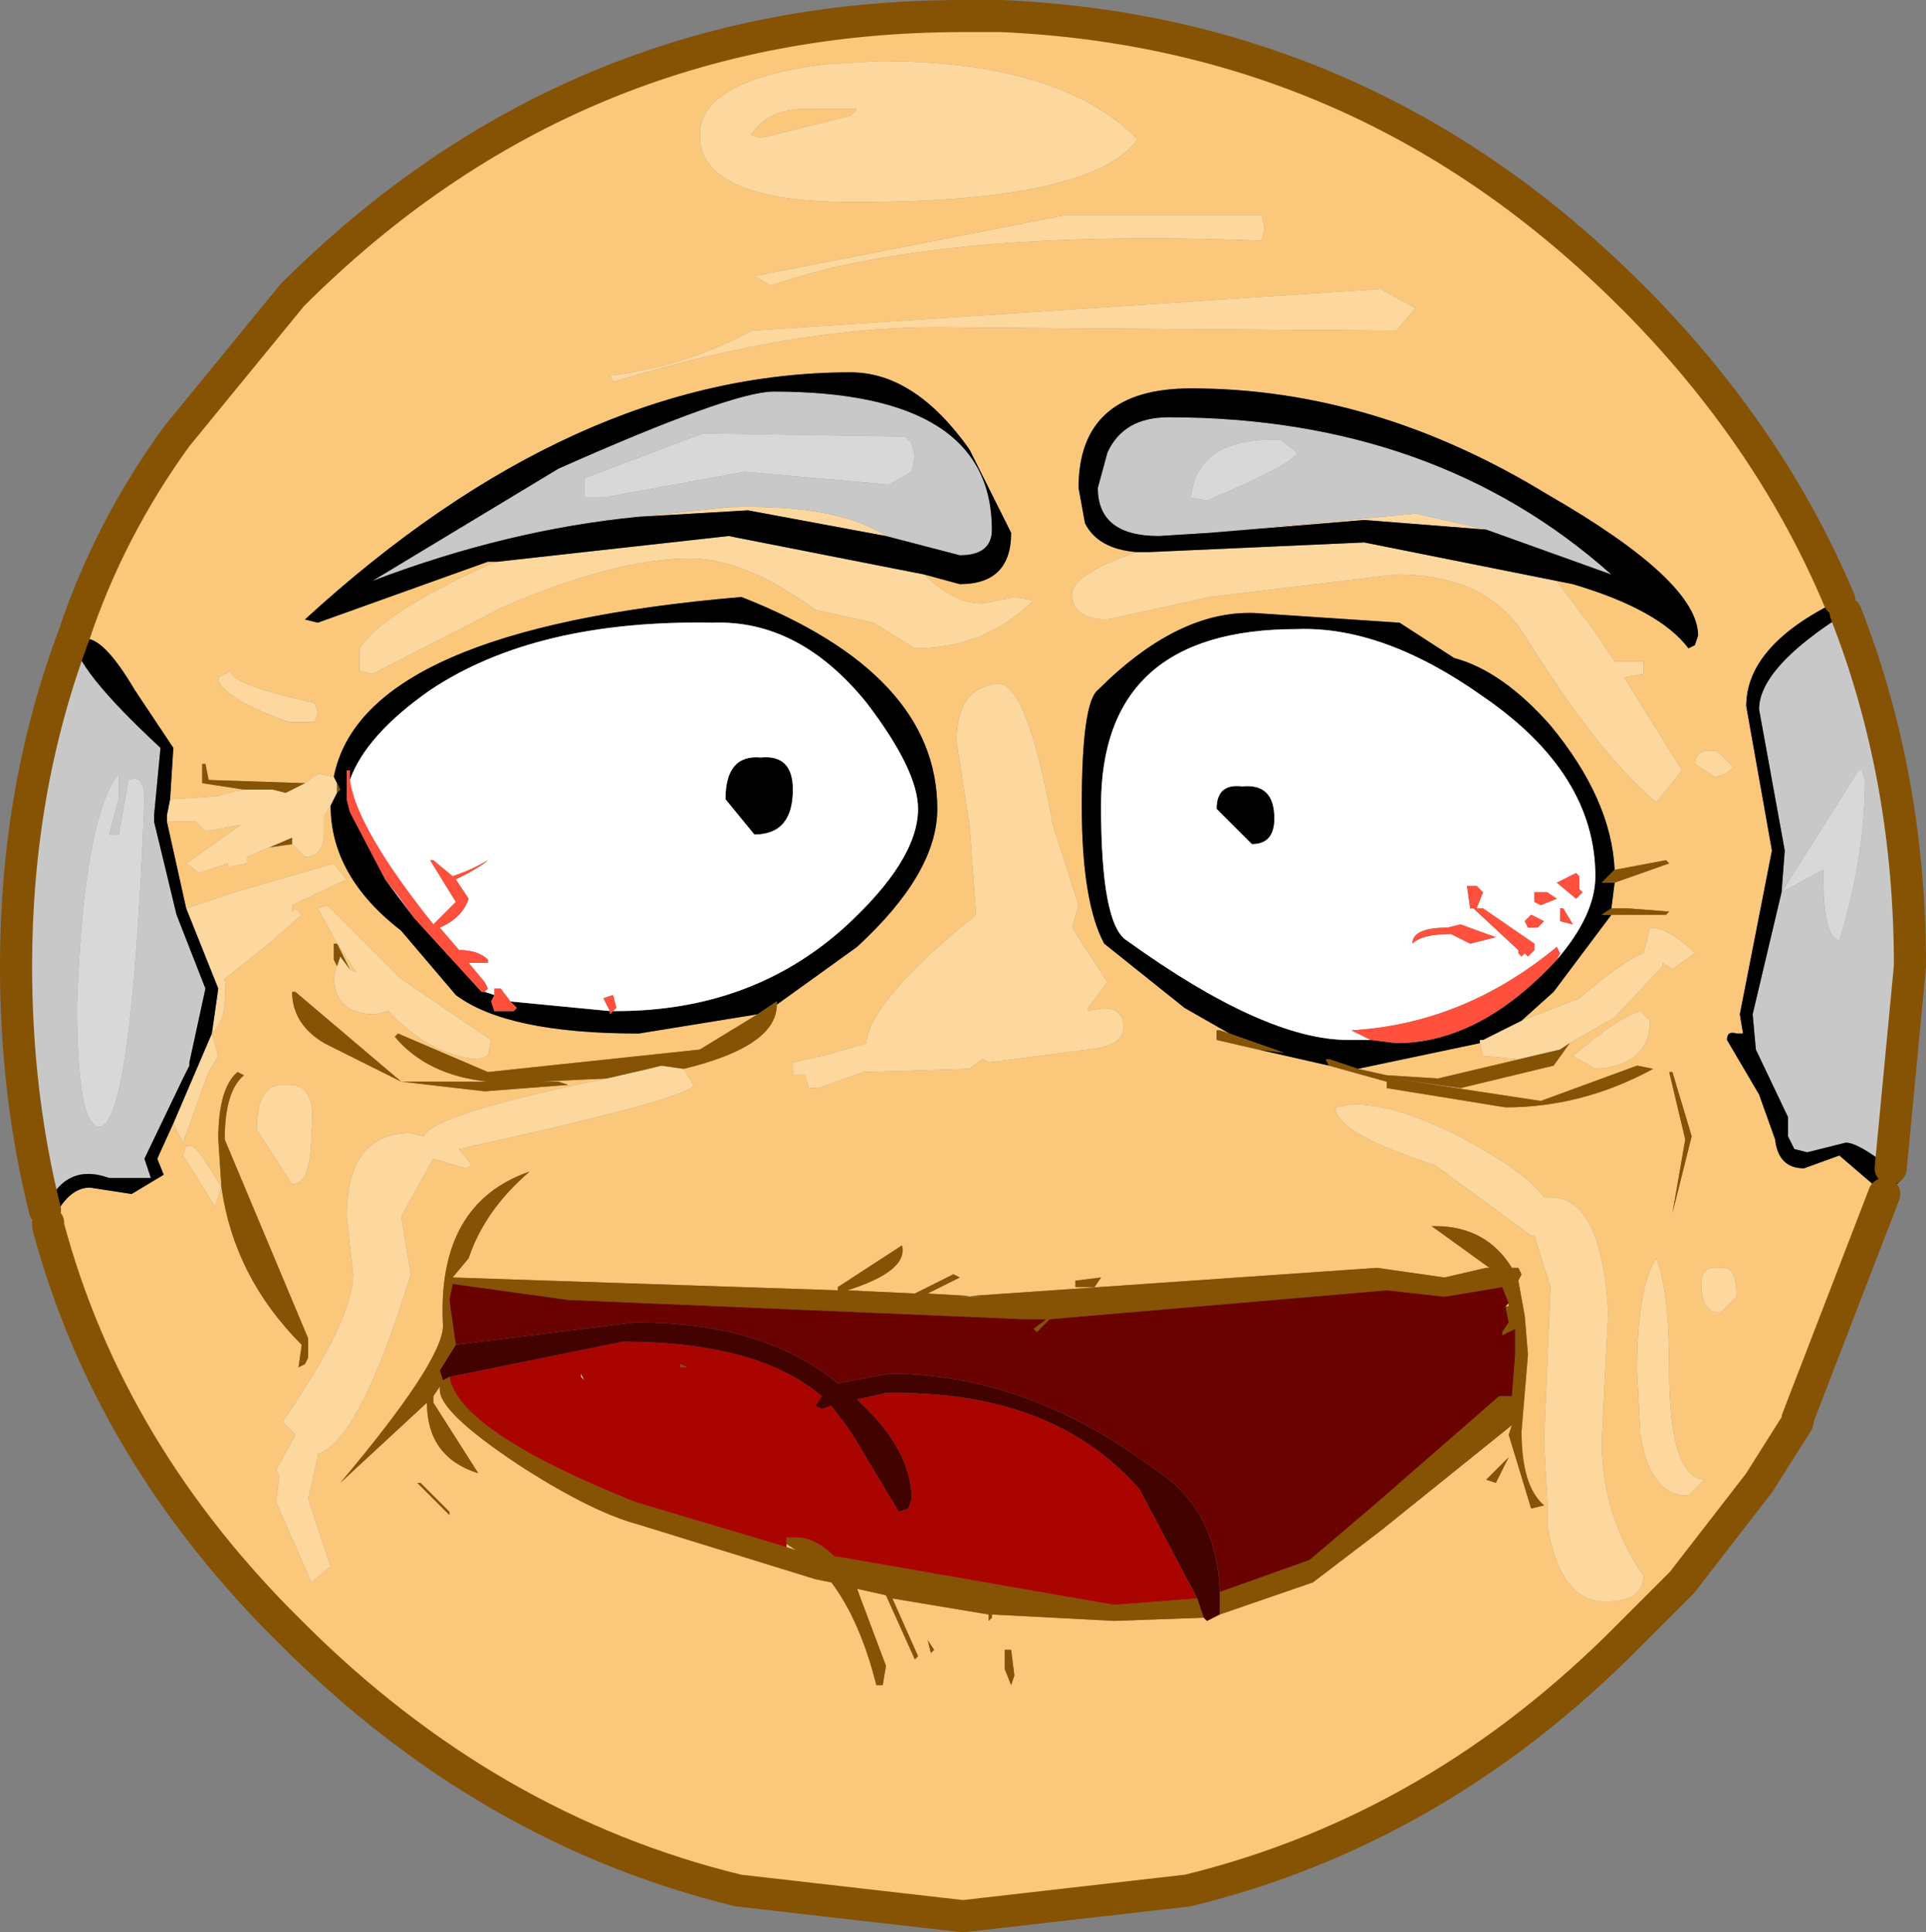 <?xml version="1.0" encoding="UTF-8" standalone="no"?>
<svg xmlns:xlink="http://www.w3.org/1999/xlink" height="30.1px" width="30.0px" xmlns="http://www.w3.org/2000/svg">
  <rect width="100%" height="100%" fill="#808080" stroke="none"/>
  <g transform="matrix(1.0, 0.0, 0.0, 1.0, 15.25, 14.35)">
    <path d="M2.45 -12.15 L2.45 -12.2 Q1.25 -13.4 -1.55 -13.4 L-2.4 -13.35 Q-4.35 -13.1 -4.35 -12.25 -4.35 -11.2 -1.95 -11.2 1.7 -11.2 2.45 -12.15 M4.4 -10.6 L4.45 -10.8 4.4 -11.0 1.35 -11.0 -3.5 -10.05 -3.25 -9.9 Q-0.65 -10.8 4.4 -10.6 M6.8 -9.55 L6.25 -9.85 -3.55 -9.2 Q-4.55 -8.65 -5.75 -8.5 L-5.7 -8.4 Q-2.75 -9.3 -0.4 -9.25 L6.5 -9.2 6.8 -9.55 M9.0 -5.3 L9.25 -5.25 Q10.6 -4.85 11.05 -4.25 L11.15 -4.3 11.2 -4.45 Q11.2 -5.3 8.85 -6.65 6.15 -8.3 3.3 -8.3 1.55 -8.3 1.55 -6.75 L1.65 -6.2 Q1.85 -5.8 2.45 -5.75 1.45 -5.4 1.45 -5.1 1.45 -4.7 2.0 -4.7 L3.6 -5.05 6.5 -5.4 Q7.9 -5.4 8.5 -4.45 9.65 -2.6 10.55 -1.85 L10.95 -2.35 10.05 -3.8 10.35 -3.85 10.35 -4.05 9.9 -4.05 9.6 -4.5 9.0 -5.3 M-7.5 -5.6 L-7.65 -5.55 Q-9.3 -4.8 -9.65 -4.25 L-9.65 -3.9 -9.45 -3.85 -7.4 -4.9 Q-5.65 -5.65 -4.5 -5.65 -3.65 -5.65 -2.55 -4.85 L-1.65 -4.65 -1.0 -4.25 Q0.1 -4.25 0.85 -5.0 L0.55 -5.05 0.05 -4.95 Q-0.4 -4.95 -0.85 -5.4 L-0.3 -5.25 Q0.5 -5.25 0.5 -6.05 L-0.15 -7.35 Q-1.0 -8.55 -2.0 -8.55 -6.3 -8.55 -10.5 -4.7 L-10.3 -4.65 -7.65 -5.6 -7.5 -5.6 M1.55 -0.25 L1.15 -1.5 Q0.75 -3.7 0.3 -3.7 -0.35 -3.65 -0.35 -2.8 L-0.15 -1.5 -0.05 -0.15 -0.05 -0.1 Q-1.65 1.2 -1.75 1.85 L-1.75 1.9 -2.45 2.1 -2.9 2.2 -2.9 2.4 -2.7 2.4 -2.7 2.45 -2.65 2.6 -2.5 2.6 -1.8 2.35 -0.15 2.3 0.05 2.15 0.15 2.2 1.7 2.0 Q2.25 1.95 2.25 1.65 2.25 1.25 1.7 1.4 L1.7 1.35 2.0 0.95 1.45 0.1 1.55 -0.25 M9.9 -0.8 Q9.85 -1.9 8.9 -3.05 8.15 -3.9 7.4 -4.1 L6.55 -4.65 4.3 -4.8 Q3.1 -4.85 1.85 -3.6 1.6 -3.4 1.6 -1.8 1.6 -0.3 1.95 0.35 L3.2 1.35 3.9 1.75 3.75 1.7 3.7 1.7 3.7 1.85 4.35 2.0 5.45 2.25 6.35 2.5 6.35 2.6 8.2 2.9 Q9.4 2.9 10.5 2.3 L10.25 2.25 8.75 2.8 6.45 2.45 7.5 2.6 8.95 2.25 9.2 1.9 9.9 1.5 10.65 0.7 10.65 0.65 10.8 0.75 11.15 0.5 Q10.75 0.1 10.45 0.1 L10.35 0.5 Q10.05 0.6 9.35 1.2 L8.45 1.55 8.95 1.1 9.85 -0.1 10.7 -0.1 10.75 -0.15 10.1 -0.2 9.85 -0.2 9.9 -0.6 10.75 -0.9 10.7 -0.95 9.9 -0.8 M-14.1 -4.45 Q-13.55 -6.1 -12.5 -7.55 L-10.7 -9.75 Q-6.35 -14.1 -0.25 -14.1 L0.35 -14.1 Q6.05 -13.85 10.15 -9.75 L10.3 -9.6 Q12.35 -7.5 13.4 -5.0 11.95 -4.3 11.95 -3.35 L12.35 -1.1 11.85 1.45 11.9 1.75 11.8 1.75 Q11.65 1.7 11.65 1.85 L12.15 2.7 12.4 3.4 Q12.45 3.85 12.85 3.85 L13.4 3.65 14.1 4.25 12.75 7.75 12.75 7.8 12.15 8.75 10.95 10.3 10.8 10.45 10.25 11.0 10.15 11.1 Q7.15 14.15 3.25 15.1 L-0.25 15.5 -3.75 15.1 Q-7.65 14.15 -10.7 11.1 -13.55 8.3 -14.5 4.75 L-14.5 4.7 -14.45 4.7 Q-14.2 4.15 -13.85 4.15 L-13.2 4.25 -12.7 3.95 -12.8 3.7 -12.55 3.15 -12.4 3.45 -12.0 2.35 -11.85 2.1 -11.95 1.75 Q-11.7 1.55 -11.75 0.9 L-11.0 0.3 -10.55 -0.1 -10.65 -0.2 -10.7 -0.15 -10.7 -0.25 -9.85 -0.65 -10.05 -0.9 -11.6 -0.45 -12.35 -0.2 -12.65 -1.55 -12.2 -1.55 -12.05 -1.4 -11.5 -1.5 -12.35 -0.9 -12.15 -0.75 -11.7 -0.9 -11.7 -0.85 -11.65 -0.85 -11.4 -0.9 -11.4 -1.0 -11.05 -1.15 -10.7 -1.2 -10.5 -1.0 Q-10.2 -1.0 -10.2 -1.4 L-10.2 -1.65 -10.1 -1.8 Q-10.1 -0.7 -9.0 0.15 L-8.15 1.15 Q-7.35 1.75 -5.3 1.75 L-3.45 1.45 -4.35 2.0 -7.65 2.35 -9.05 1.75 -9.1 1.8 Q-8.6 2.4 -7.65 2.5 L-9.0 2.5 -10.65 1.1 -10.7 1.1 Q-10.7 1.6 -10.2 1.9 L-9.0 2.5 -7.7 2.65 -6.4 2.55 -6.55 2.5 -6.85 2.5 -5.8 2.45 Q-8.5 3.0 -8.65 3.35 L-8.85 3.3 Q-9.85 3.3 -9.85 4.6 L-9.75 5.5 Q-9.75 6.2 -10.85 7.8 L-10.65 8.0 -10.95 8.55 -10.9 8.65 -10.95 9.05 -10.4 10.3 -10.1 10.05 -10.45 9.0 -10.3 8.35 -10.3 8.3 Q-9.65 8.1 -8.85 5.5 L-9.0 4.6 -8.5 3.7 -8.0 3.85 -7.9 3.8 -8.1 3.55 Q-4.45 2.75 -4.45 2.55 L-4.6 2.3 Q-3.15 1.95 -3.15 1.3 L-1.9 0.4 Q-0.65 -0.75 -0.65 -1.75 -0.65 -3.85 -3.7 -5.05 -9.6 -4.55 -10.05 -2.25 L-10.3 -2.3 -10.5 -2.15 -12.0 -2.2 -12.05 -2.45 -12.1 -2.45 -12.1 -2.15 -11.45 -2.05 -11.7 -2.0 -11.85 -1.95 -12.6 -1.9 -12.55 -2.7 -13.15 -3.6 Q-13.65 -4.45 -13.95 -4.4 L-14.1 -4.4 -14.1 -4.45 M11.5 -2.65 Q11.15 -2.7 11.15 -2.45 L11.45 -2.25 Q11.6 -2.25 11.75 -2.4 L11.5 -2.65 M-11.85 -3.8 Q-11.85 -3.5 -10.75 -3.1 L-10.35 -3.1 -10.3 -3.25 -10.35 -3.4 Q-11.7 -3.7 -11.65 -3.9 L-11.85 -3.8 M-2.55 -12.65 L-1.9 -12.65 -2.0 -12.55 -3.4 -12.2 -3.55 -12.25 Q-3.25 -12.7 -2.55 -12.65 M-10.0 0.7 L-10.05 0.85 Q-10.05 1.45 -9.4 1.45 L-9.2 1.4 Q-8.55 2.1 -7.8 2.15 L-7.65 2.1 -7.6 1.85 -9.0 0.9 -10.15 -0.25 -10.3 -0.2 -10.0 0.35 -10.05 0.35 -10.05 0.6 -10.0 0.7 M-10.0 0.35 L-9.7 0.8 -9.8 0.75 -10.0 0.35 M3.75 10.8 L5.2 10.3 6.25 9.5 8.3 7.85 8.25 8.0 8.6 9.15 8.8 9.1 Q8.45 8.8 8.45 7.95 L8.55 6.75 8.5 6.15 8.4 5.6 8.45 5.5 8.4 5.4 8.3 5.4 Q7.9 4.75 7.1 4.75 L7.05 4.75 7.95 5.4 7.9 5.4 7.25 5.55 6.2 5.4 -0.3 5.85 0.05 5.85 -0.8 5.8 -0.3 5.55 -0.4 5.5 -1.0 5.8 -2.05 5.75 Q-1.1 5.45 -1.2 5.05 L-2.2 5.7 -2.2 5.75 -8.2 5.55 -7.95 5.25 Q-7.7 4.5 -7.0 3.9 -8.45 4.4 -8.35 6.3 -8.35 6.85 -9.95 8.75 L-8.6 7.5 Q-8.6 8.35 -7.8 8.6 L-8.5 7.5 -8.5 7.4 -8.4 7.25 -8.4 7.3 Q-8.4 7.65 -7.2 8.45 -6.05 9.2 -5.3 9.4 L-2.55 10.25 -2.3 10.3 Q-1.85 10.9 -1.6 11.9 L-1.5 11.9 -1.45 11.6 -1.9 10.4 -1.45 10.5 -1.0 11.5 -0.95 11.45 -1.35 10.55 0.15 10.8 0.15 10.9 0.2 10.85 0.2 10.8 2.1 10.9 3.5 10.85 3.55 10.9 3.75 10.8 M-3.0 9.7 L-2.85 9.8 -3.0 9.75 -3.0 9.7 M8.25 5.95 L8.25 6.0 8.2 6.0 8.25 5.95 M-8.25 9.25 L-8.25 9.2 -8.7 8.75 -8.75 8.75 -8.25 9.25 M-11.8 4.15 Q-11.6 5.55 -10.55 6.6 L-10.6 6.95 -10.5 6.9 -10.45 6.8 -10.45 6.5 -11.75 3.4 Q-11.75 2.65 -11.45 2.4 L-11.55 2.35 Q-11.85 2.6 -11.85 3.4 L-11.8 4.15 Q-12.2 3.45 -12.3 3.5 L-12.35 3.5 -12.4 3.65 -11.9 4.45 -11.8 4.15 M-0.75 11.4 L-0.7 11.35 -0.8 11.2 -0.75 11.4 M-11.25 3.25 L-10.7 4.1 Q-10.4 4.1 -10.4 3.3 -10.3 2.5 -10.8 2.55 -11.25 2.5 -11.25 3.25 M10.8 2.35 L10.75 2.35 11.0 3.4 10.8 4.55 11.1 3.35 10.8 2.35 M10.25 7.0 L10.3 8.0 Q10.45 8.95 11.05 8.95 L11.3 8.7 Q10.75 8.65 10.75 7.0 10.75 5.75 10.55 5.25 10.25 5.7 10.25 7.0 M11.55 6.1 L11.8 5.85 Q11.8 5.35 11.55 5.4 11.25 5.35 11.25 5.65 11.25 6.1 11.55 6.1 M10.45 1.55 L10.3 1.4 Q9.95 1.5 9.25 2.1 L9.6 2.3 Q10.45 2.25 10.45 1.55 M7.8 1.9 L7.85 2.1 8.4 2.15 9.05 2.0 7.15 2.45 6.35 2.4 5.9 2.3 7.8 1.9 M5.8 2.85 L5.55 2.9 Q5.55 3.3 7.1 3.8 L8.6 4.9 8.65 4.9 8.9 5.7 8.8 8.1 8.85 9.05 8.85 9.4 Q9.05 10.6 9.75 10.6 10.35 10.6 10.35 10.2 9.7 9.25 9.7 8.1 L9.8 6.1 Q9.7 4.3 8.9 4.3 L8.8 4.3 Q8.55 3.95 7.75 3.5 6.6 2.85 5.8 2.85 M7.9 8.7 L8.05 8.75 8.25 8.35 7.9 8.7 M0.4 11.65 L0.5 11.9 0.55 11.75 0.5 11.35 0.4 11.35 0.4 11.65 M1.5 5.6 L1.5 5.7 1.8 5.7 1.9 5.55 1.5 5.6" fill="#fbc87b" fill-rule="evenodd" stroke="none"/>
    <path d="M6.8 -9.55 L6.5 -9.2 -0.4 -9.25 Q-2.75 -9.3 -5.7 -8.4 L-5.75 -8.5 Q-4.55 -8.65 -3.55 -9.2 L6.25 -9.85 6.8 -9.55 M4.4 -10.6 Q-0.65 -10.8 -3.25 -9.9 L-3.5 -10.05 1.35 -11.0 4.4 -11.0 4.45 -10.8 4.4 -10.6 M2.45 -12.15 Q1.7 -11.2 -1.95 -11.2 -4.35 -11.2 -4.35 -12.25 -4.35 -13.1 -2.4 -13.35 L-1.55 -13.4 Q1.25 -13.4 2.45 -12.2 L2.45 -12.15 M3.6 -6.05 L6.8 -6.35 7.9 -6.1 6.0 -6.25 3.6 -6.05 M9.0 -5.3 L9.6 -4.5 9.9 -4.05 10.35 -4.05 10.35 -3.85 10.05 -3.8 10.95 -2.35 10.55 -1.85 Q9.65 -2.6 8.5 -4.45 7.9 -5.4 6.5 -5.4 L3.6 -5.05 2.0 -4.7 Q1.45 -4.7 1.45 -5.1 1.45 -5.4 2.45 -5.75 L2.65 -5.75 6.0 -5.9 9.0 -5.3 M-0.85 -5.4 Q-0.4 -4.95 0.05 -4.95 L0.55 -5.05 0.85 -5.0 Q0.1 -4.25 -1.0 -4.25 L-1.65 -4.65 -2.55 -4.85 Q-3.65 -5.65 -4.5 -5.65 -5.65 -5.65 -7.4 -4.9 L-9.45 -3.85 -9.65 -3.9 -9.65 -4.25 Q-9.3 -4.8 -7.65 -5.55 L-7.5 -5.6 -3.9 -6.0 -0.85 -5.4 M1.55 -0.25 L1.45 0.1 2.0 0.95 1.7 1.35 1.7 1.4 Q2.25 1.25 2.25 1.65 2.25 1.95 1.7 2.0 L0.15 2.2 0.05 2.15 -0.15 2.3 -1.8 2.35 -2.5 2.6 -2.65 2.6 -2.7 2.45 -2.7 2.4 -2.9 2.4 -2.9 2.2 -2.45 2.1 -1.75 1.9 -1.75 1.85 Q-1.65 1.2 -0.05 -0.1 L-0.05 -0.15 -0.15 -1.5 -0.35 -2.8 Q-0.35 -3.65 0.3 -3.7 0.75 -3.7 1.15 -1.5 L1.55 -0.25 M8.45 1.55 L9.35 1.2 Q10.05 0.6 10.35 0.5 L10.45 0.1 Q10.75 0.1 11.15 0.5 L10.8 0.75 10.65 0.65 10.65 0.7 9.9 1.5 9.2 1.9 9.05 2.0 8.4 2.15 7.85 2.1 7.8 1.9 7.8 1.85 7.85 1.85 8.45 1.55 M-12.6 -1.9 L-11.85 -1.95 -11.7 -2.0 -11.45 -2.05 -11.35 -2.05 -11.2 -2.05 -11.0 -2.05 -10.8 -2.0 -10.5 -2.15 -10.3 -2.3 -10.05 -2.25 -10.0 -2.15 -10.0 -2.0 -10.1 -1.8 -10.2 -1.65 -10.2 -1.4 Q-10.2 -1.0 -10.5 -1.0 L-10.7 -1.2 -10.7 -1.3 -11.05 -1.15 -11.4 -1.0 -11.4 -0.9 -11.65 -0.85 -11.7 -0.85 -11.7 -0.9 -12.15 -0.75 -12.35 -0.9 -11.5 -1.5 -12.05 -1.4 -12.2 -1.55 -12.65 -1.55 -12.65 -1.65 -12.6 -1.9 M-4.6 2.3 L-4.45 2.55 Q-4.45 2.75 -8.1 3.55 L-7.9 3.8 -8.0 3.85 -8.5 3.7 -9.0 4.6 -8.85 5.5 Q-9.65 8.1 -10.3 8.3 L-10.3 8.35 -10.45 9.0 -10.1 10.05 -10.4 10.3 -10.95 9.05 -10.9 8.65 -10.95 8.55 -10.65 8.0 -10.85 7.8 Q-9.75 6.2 -9.75 5.5 L-9.85 4.6 Q-9.85 3.3 -8.85 3.3 L-8.65 3.35 Q-8.5 3.0 -5.8 2.45 L-5.15 2.3 -4.95 2.25 -4.6 2.3 M-12.35 -0.2 L-11.6 -0.45 -10.05 -0.9 -9.85 -0.65 -10.7 -0.25 -10.7 -0.15 -10.65 -0.2 -10.55 -0.1 -11.0 0.3 -11.75 0.9 Q-11.7 1.55 -11.95 1.75 L-11.85 2.1 -12.0 2.35 -12.4 3.45 -12.55 3.15 -11.95 1.75 -11.85 1.05 -12.35 -0.2 M11.5 -2.65 L11.75 -2.4 Q11.6 -2.25 11.45 -2.25 L11.15 -2.45 Q11.15 -2.7 11.5 -2.65 M-2.55 -12.65 Q-3.25 -12.7 -3.55 -12.25 L-3.4 -12.2 -2.0 -12.55 -1.9 -12.65 -2.55 -12.65 M-11.85 -3.8 L-11.65 -3.9 Q-11.7 -3.7 -10.35 -3.4 L-10.3 -3.25 -10.35 -3.1 -10.75 -3.1 Q-11.85 -3.5 -11.85 -3.8 M-10.0 0.35 L-10.3 -0.2 -10.15 -0.25 -9.0 0.9 -7.6 1.85 -7.65 2.1 -7.8 2.15 Q-8.55 2.1 -9.2 1.4 L-9.4 1.45 Q-10.05 1.45 -10.05 0.85 L-10.0 0.7 -9.95 0.55 -9.8 0.75 -9.7 0.8 -10.0 0.35 M-5.3 -6.3 L-3.9 -6.45 Q-2.2 -6.5 -1.45 -6.0 L-3.6 -6.4 -5.3 -6.3 M-6.2 7.05 L-6.15 7.15 -6.2 7.1 -6.2 7.05 M-11.8 4.15 L-11.9 4.45 -12.4 3.65 -12.35 3.5 -12.3 3.5 Q-12.2 3.45 -11.8 4.15 M-11.25 3.25 Q-11.25 2.5 -10.8 2.55 -10.3 2.5 -10.4 3.3 -10.4 4.1 -10.7 4.1 L-11.25 3.25 M10.45 1.55 Q10.45 2.25 9.6 2.3 L9.25 2.1 Q9.95 1.5 10.3 1.4 L10.45 1.55 M11.55 6.1 Q11.25 6.1 11.25 5.65 11.25 5.35 11.55 5.4 11.8 5.35 11.8 5.85 L11.55 6.1 M10.25 7.0 Q10.25 5.7 10.55 5.25 10.75 5.75 10.75 7.0 10.75 8.65 11.3 8.7 L11.05 8.95 Q10.45 8.95 10.3 8.0 L10.25 7.0 M5.8 2.85 Q6.6 2.85 7.75 3.5 8.55 3.95 8.8 4.3 L8.9 4.3 Q9.7 4.3 9.8 6.1 L9.7 8.1 Q9.7 9.25 10.35 10.2 10.35 10.6 9.75 10.6 9.05 10.6 8.85 9.4 L8.85 9.05 8.8 8.1 8.9 5.7 8.65 4.9 8.6 4.9 7.1 3.8 Q5.55 3.3 5.55 2.9 L5.8 2.85" fill="#fcd79e" fill-rule="evenodd" stroke="none"/>
    <path d="M3.6 -6.05 L2.8 -6.0 Q1.85 -6.0 1.85 -6.75 L2.0 -7.3 Q2.25 -7.85 2.95 -7.85 7.1 -7.85 9.85 -5.4 L7.9 -6.1 6.8 -6.35 3.6 -6.05 M3.3 -6.6 L3.55 -6.55 Q4.95 -7.15 4.95 -7.3 L4.7 -7.5 Q3.4 -7.55 3.3 -6.6 M-14.1 -4.45 L-14.1 -4.4 Q-14.1 -3.95 -12.75 -2.7 L-12.85 -1.65 -12.85 -1.55 -12.5 -0.1 -12.05 1.05 -12.3 2.2 -12.3 2.25 -12.4 2.45 -13.0 3.7 -12.9 4.0 -13.55 4.0 Q-14.25 3.75 -14.55 4.5 -15.0 2.7 -15.0 0.7 -15.0 -2.05 -14.1 -4.45 M13.5 -4.8 Q14.5 -2.25 14.5 0.7 L14.2 3.85 Q13.7 3.45 13.5 3.45 L12.9 3.6 12.7 3.55 12.6 3.35 12.6 3.05 12.1 2.0 12.05 1.45 12.5 -0.45 12.55 -1.1 12.15 -3.3 Q12.15 -3.95 13.5 -4.8 M12.5 -0.45 L13.15 -0.8 13.15 -0.7 Q13.15 0.25 13.4 0.3 13.8 -1.0 13.8 -2.2 L13.75 -2.35 13.7 -2.35 12.5 -0.45 M-13.25 -2.2 L-13.4 -1.35 -13.55 -1.35 -13.4 -1.9 -13.4 -2.3 Q-13.95 -1.6 -14.05 1.3 -14.05 3.2 -13.7 3.2 -13.2 3.2 -13.0 -1.9 -13.0 -2.3 -13.25 -2.2 M-1.05 -7.45 L-1.15 -7.55 -4.3 -7.6 -6.15 -6.9 -6.15 -6.6 -5.85 -6.6 -3.65 -7.0 -1.4 -6.8 -1.05 -7.0 -1.0 -7.25 -1.05 -7.45 M-5.3 -6.3 Q-7.35 -6.1 -9.45 -5.3 L-6.55 -7.05 Q-3.85 -8.25 -3.2 -8.25 0.2 -8.25 0.2 -6.1 0.2 -5.7 -0.3 -5.7 L-1.45 -6.0 Q-2.2 -6.5 -3.9 -6.45 L-5.3 -6.3" fill="#c8c8c8" fill-rule="evenodd" stroke="none"/>
    <path d="M7.9 -6.1 L9.85 -5.4 Q7.1 -7.85 2.95 -7.85 2.25 -7.85 2.0 -7.3 L1.85 -6.75 Q1.85 -6.0 2.8 -6.0 L3.6 -6.05 6.0 -6.25 7.9 -6.1 M2.45 -5.75 Q1.85 -5.8 1.65 -6.2 L1.55 -6.75 Q1.55 -8.3 3.3 -8.3 6.15 -8.3 8.85 -6.65 11.2 -5.3 11.2 -4.45 L11.15 -4.3 11.05 -4.25 Q10.6 -4.85 9.25 -5.25 L9.0 -5.3 6.0 -5.9 2.65 -5.75 2.45 -5.75 M-7.5 -5.6 L-7.65 -5.6 -10.3 -4.65 -10.5 -4.7 Q-6.3 -8.55 -2.0 -8.55 -1.0 -8.55 -0.15 -7.35 L0.5 -6.05 Q0.5 -5.25 -0.3 -5.25 L-0.85 -5.4 -3.9 -6.0 -7.5 -5.6 M4.25 -1.2 L3.7 -1.75 Q3.7 -2.15 4.1 -2.1 4.6 -2.15 4.6 -1.6 4.6 -1.2 4.25 -1.2 M3.9 1.75 L3.2 1.35 1.95 0.35 Q1.6 -0.3 1.6 -1.8 1.6 -3.4 1.85 -3.6 3.1 -4.85 4.3 -4.8 L6.55 -4.65 7.4 -4.1 Q8.15 -3.9 8.9 -3.05 9.85 -1.9 9.9 -0.8 L9.7 -0.6 9.9 -0.6 9.85 -0.2 9.7 -0.1 9.85 -0.1 8.95 1.1 8.45 1.55 7.85 1.85 7.8 1.85 7.8 1.9 5.9 2.3 5.45 2.15 5.4 2.15 5.45 2.25 4.35 2.0 4.75 2.05 3.9 1.75 M9.0 0.6 Q9.6 -0.1 9.6 -0.7 9.6 -2.3 7.85 -3.5 6.3 -4.6 4.95 -4.55 1.9 -4.55 1.9 -1.8 1.9 0.05 2.3 0.3 4.45 1.85 5.75 1.85 L6.1 1.85 6.5 1.9 Q7.8 1.9 9.0 0.6 M-14.1 -4.4 L-13.95 -4.4 Q-13.65 -4.45 -13.15 -3.6 L-12.55 -2.7 -12.6 -1.9 -12.65 -1.65 -12.65 -1.55 -12.35 -0.2 -11.85 1.05 -11.95 1.75 -12.55 3.15 -12.8 3.7 -12.7 3.95 -13.2 4.25 -13.85 4.15 Q-14.2 4.15 -14.45 4.7 L-14.5 4.7 -14.65 4.7 -14.55 4.5 Q-14.25 3.75 -13.55 4.0 L-12.9 4.0 -13.0 3.7 -12.4 2.45 -12.3 2.25 -12.3 2.2 -12.05 1.05 -12.5 -0.1 -12.85 -1.55 -12.85 -1.65 -12.75 -2.7 Q-14.1 -3.95 -14.1 -4.4 M-10.05 -2.25 Q-9.6 -4.55 -3.7 -5.05 -0.65 -3.85 -0.65 -1.75 -0.65 -0.75 -1.9 0.4 L-3.15 1.3 -3.15 1.25 -3.45 1.45 -5.3 1.75 Q-7.35 1.75 -8.15 1.15 L-9.0 0.15 Q-10.1 -0.7 -10.1 -1.8 L-10.0 -2.0 -9.95 -2.05 -10.0 -2.15 -10.05 -2.25 M14.1 4.25 L13.4 3.65 12.85 3.85 Q12.45 3.85 12.4 3.4 L12.15 2.7 11.65 1.85 Q11.65 1.7 11.8 1.75 L11.9 1.75 11.85 1.45 12.35 -1.1 11.95 -3.35 Q11.95 -4.3 13.4 -5.0 L13.55 -4.95 13.6 -4.9 13.5 -4.8 Q12.15 -3.95 12.15 -3.3 L12.55 -1.1 12.5 -0.45 12.05 1.45 12.1 2.0 12.6 3.05 12.6 3.35 12.7 3.55 12.9 3.6 13.5 3.45 Q13.7 3.45 14.2 3.85 L14.35 4.05 14.1 4.25 M-9.8 -2.2 L-9.8 -2.35 -9.85 -2.35 -9.85 -2.0 -9.85 -1.9 -9.8 -1.7 -9.25 -0.65 -8.8 -0.05 -7.75 1.1 -7.7 1.1 -7.55 1.15 -7.6 1.25 -7.55 1.4 -7.25 1.4 -7.2 1.35 -7.3 1.25 -5.75 1.4 -5.75 1.45 -5.7 1.4 -5.65 1.4 Q-3.55 1.4 -2.1 0.1 -0.95 -0.95 -0.95 -1.75 -0.95 -2.35 -1.75 -3.4 -2.8 -4.7 -4.15 -4.65 -6.9 -4.7 -8.55 -3.6 -9.55 -2.9 -9.8 -2.2 M-1.45 -6.0 L-0.3 -5.7 Q0.2 -5.7 0.2 -6.1 0.2 -8.25 -3.2 -8.25 -3.85 -8.25 -6.55 -7.05 L-9.45 -5.3 Q-7.35 -6.1 -5.3 -6.3 L-3.6 -6.4 -1.45 -6.0 M-2.9 -2.05 Q-2.9 -1.35 -3.5 -1.35 L-3.95 -1.9 Q-3.95 -2.6 -3.4 -2.55 -2.9 -2.6 -2.9 -2.05" fill="#000000" fill-rule="evenodd" stroke="none"/>
    <path d="M3.3 -6.6 Q3.4 -7.55 4.7 -7.5 L4.95 -7.3 Q4.95 -7.15 3.55 -6.55 L3.3 -6.6 M12.5 -0.45 L13.7 -2.35 13.75 -2.35 13.8 -2.2 Q13.8 -1.0 13.4 0.3 13.15 0.25 13.15 -0.7 L13.15 -0.8 12.5 -0.45 M-13.25 -2.2 Q-13.0 -2.3 -13.0 -1.9 -13.2 3.2 -13.7 3.2 -14.05 3.2 -14.05 1.3 -13.95 -1.6 -13.4 -2.3 L-13.4 -1.9 -13.55 -1.35 -13.4 -1.35 -13.25 -2.2 M-1.05 -7.45 L-1.0 -7.25 -1.05 -7.0 -1.4 -6.8 -3.65 -7.0 -5.85 -6.6 -6.15 -6.6 -6.15 -6.9 -4.3 -7.6 -1.15 -7.55 -1.05 -7.45" fill="#d8d8d8" fill-rule="evenodd" stroke="none"/>
    <path d="M9.9 -0.8 L10.7 -0.95 10.75 -0.9 9.9 -0.6 9.7 -0.6 9.9 -0.8 M9.85 -0.2 L10.1 -0.2 10.75 -0.15 10.7 -0.1 9.85 -0.1 9.7 -0.1 9.85 -0.2 M9.2 1.9 L8.95 2.25 7.5 2.6 6.45 2.45 8.75 2.8 10.25 2.25 10.5 2.3 Q9.4 2.9 8.2 2.9 L6.35 2.6 6.35 2.5 5.45 2.25 5.4 2.15 5.45 2.15 5.9 2.3 6.35 2.4 7.15 2.45 9.05 2.0 9.2 1.9 M4.35 2.0 L3.7 1.85 3.7 1.7 3.75 1.7 3.9 1.75 4.75 2.05 4.35 2.0 M-11.45 -2.05 L-12.1 -2.15 -12.1 -2.45 -12.05 -2.45 -12.0 -2.2 -10.5 -2.15 -10.8 -2.0 -11.0 -2.05 -11.2 -2.05 -11.35 -2.05 -11.45 -2.05 M-3.15 1.3 Q-3.15 1.95 -4.6 2.3 L-4.95 2.25 -5.15 2.3 -5.8 2.45 -6.85 2.5 -6.55 2.5 -6.4 2.55 -7.7 2.65 -9.0 2.5 -10.2 1.9 Q-10.7 1.6 -10.7 1.1 L-10.65 1.1 -9.0 2.5 -7.65 2.5 Q-8.6 2.4 -9.1 1.8 L-9.05 1.75 -7.65 2.35 -4.35 2.0 -3.45 1.45 -3.15 1.25 -3.15 1.3 M-10.7 -1.2 L-11.05 -1.15 -10.7 -1.3 -10.7 -1.2 M-10.0 0.7 L-10.05 0.6 -10.05 0.35 -10.0 0.35 -9.8 0.75 -9.95 0.55 -10.0 0.7 M-10.0 -2.0 L-10.0 -2.15 -9.95 -2.05 -10.0 -2.0 M3.5 10.85 L2.1 10.9 0.2 10.8 0.2 10.85 0.15 10.9 0.15 10.8 -1.35 10.55 -0.95 11.45 -1.0 11.5 -1.45 10.5 -1.9 10.4 -1.45 11.6 -1.5 11.9 -1.6 11.9 Q-1.85 10.9 -2.3 10.3 L-2.55 10.25 -5.3 9.4 Q-6.05 9.2 -7.2 8.45 -8.4 7.65 -8.4 7.3 L-8.4 7.25 -8.5 7.4 -8.5 7.5 -7.8 8.6 Q-8.6 8.35 -8.6 7.5 L-9.95 8.75 Q-8.35 6.85 -8.35 6.3 -8.45 4.4 -7.0 3.9 -7.7 4.5 -7.95 5.25 L-8.2 5.55 -2.2 5.75 -2.2 5.7 -1.2 5.05 Q-1.1 5.45 -2.05 5.75 L-1.0 5.8 -0.4 5.5 -0.3 5.55 -0.8 5.8 0.05 5.85 -0.3 5.85 6.2 5.4 7.25 5.55 7.9 5.4 7.95 5.4 7.05 4.75 7.1 4.75 Q7.9 4.75 8.3 5.4 L8.4 5.4 8.45 5.5 8.4 5.6 8.5 6.15 8.55 6.75 8.45 7.95 Q8.45 8.8 8.8 9.1 L8.6 9.15 8.25 8.0 8.3 7.85 6.25 9.5 5.2 10.3 3.75 10.8 3.75 10.7 3.75 10.45 5.15 9.95 6.15 9.1 8.1 7.4 8.3 7.4 8.35 6.75 8.35 6.35 8.15 6.45 8.15 6.4 8.25 6.25 8.2 6.0 8.25 6.0 8.25 5.95 8.15 5.7 7.25 5.85 6.35 5.75 1.1 6.2 0.9 6.4 0.85 6.35 1.05 6.2 0.7 6.2 -6.4 5.9 -8.2 5.65 -8.25 5.9 -8.15 6.6 -8.4 7.0 -8.35 7.15 -8.25 7.1 Q-8.1 7.95 -5.35 9.05 L-3.0 9.75 -2.85 9.8 -3.0 9.7 -3.0 9.6 -2.85 9.6 Q-2.55 9.6 -2.25 9.9 L-2.2 9.9 2.1 10.65 3.4 10.55 3.5 10.85 M-8.25 9.25 L-8.75 8.75 -8.7 8.75 -8.25 9.2 -8.25 9.25 M-4.65 6.95 L-4.65 6.9 -4.55 6.95 -4.65 6.95 M-0.75 11.4 L-0.8 11.2 -0.7 11.35 -0.75 11.4 M-11.8 4.15 L-11.85 3.4 Q-11.85 2.6 -11.55 2.35 L-11.45 2.4 Q-11.75 2.65 -11.75 3.4 L-10.45 6.5 -10.45 6.8 -10.5 6.9 -10.6 6.95 -10.55 6.6 Q-11.6 5.55 -11.8 4.15 M10.8 2.35 L11.1 3.35 10.8 4.55 11.0 3.4 10.75 2.35 10.8 2.35 M1.5 5.6 L1.9 5.55 1.8 5.7 1.5 5.7 1.5 5.6 M0.4 11.65 L0.4 11.35 0.5 11.35 0.55 11.75 0.5 11.9 0.4 11.65 M7.9 8.7 L8.25 8.35 8.05 8.75 7.9 8.7" fill="#865204" fill-rule="evenodd" stroke="none"/>
    <path d="M4.25 -1.2 Q4.6 -1.2 4.6 -1.6 4.6 -2.15 4.1 -2.1 3.7 -2.15 3.7 -1.75 L4.25 -1.2 M6.1 1.85 L5.75 1.85 Q4.45 1.85 2.3 0.3 1.9 0.05 1.9 -1.8 1.9 -4.55 4.95 -4.55 6.3 -4.6 7.85 -3.5 9.6 -2.3 9.6 -0.7 9.6 -0.1 9.0 0.6 L9.05 0.5 9.0 0.4 Q7.55 1.6 5.8 1.7 L6.1 1.85 M9.35 -0.5 L9.35 -0.7 9.3 -0.75 9.0 -0.6 9.3 -0.35 9.4 -0.45 9.35 -0.5 M9.1 -0.2 L9.05 -0.2 9.05 0.0 9.25 0.05 9.1 -0.2 M8.85 -0.45 L8.65 -0.45 8.65 -0.3 8.75 -0.25 9.0 -0.35 8.85 -0.45 M7.85 -0.45 L7.75 -0.55 7.6 -0.55 7.65 -0.2 7.7 -0.2 8.4 0.45 8.4 0.5 8.45 0.55 8.5 0.5 8.55 0.55 8.65 0.45 8.65 0.35 7.85 -0.2 7.75 -0.2 7.85 -0.45 M-9.8 -2.2 Q-9.55 -2.9 -8.55 -3.6 -6.9 -4.7 -4.15 -4.65 -2.8 -4.7 -1.75 -3.4 -0.95 -2.35 -0.95 -1.75 -0.95 -0.95 -2.1 0.1 -3.55 1.4 -5.65 1.4 L-5.7 1.4 -5.65 1.35 -5.7 1.15 -5.85 1.2 -5.75 1.4 -7.3 1.25 -7.45 1.05 -7.55 1.05 -7.55 1.15 -7.7 1.1 -7.65 1.05 -7.7 0.95 -7.95 0.65 -7.65 0.65 -7.65 0.6 Q-7.8 0.45 -8.1 0.45 L-8.4 0.1 Q-8.05 -0.05 -7.95 -0.35 L-8.15 -0.65 Q-7.75 -0.85 -7.65 -0.95 -7.9 -0.8 -8.2 -0.7 L-8.5 -0.95 -8.55 -0.95 -8.15 -0.3 -8.5 0.05 Q-9.7 -1.45 -9.8 -2.2 M-8.8 -0.05 L-9.25 -0.65 -9.05 -0.4 -8.8 -0.05 M-2.9 -2.05 Q-2.9 -2.6 -3.4 -2.55 -3.95 -2.6 -3.95 -1.9 L-3.5 -1.35 Q-2.9 -1.35 -2.9 -2.05 M7.65 0.35 L8.05 0.25 7.5 0.05 7.3 0.1 Q6.75 0.1 6.75 0.35 6.9 0.2 7.35 0.2 L7.65 0.35 M8.55 0.1 L8.7 0.1 8.8 0.0 8.6 -0.1 8.5 0.0 8.55 0.1" fill="#ffffff" fill-rule="evenodd" stroke="none"/>
    <path d="M6.1 1.85 L5.8 1.7 Q7.55 1.6 9.0 0.4 L9.05 0.5 9.0 0.6 Q7.8 1.9 6.5 1.9 L6.1 1.85 M7.85 -0.45 L7.75 -0.2 7.85 -0.2 8.65 0.35 8.65 0.45 8.55 0.55 8.5 0.5 8.45 0.55 8.4 0.5 8.4 0.45 7.7 -0.2 7.65 -0.2 7.6 -0.55 7.75 -0.55 7.85 -0.45 M8.85 -0.45 L9.0 -0.35 8.75 -0.25 8.65 -0.3 8.65 -0.45 8.85 -0.45 M9.1 -0.2 L9.25 0.05 9.05 0.0 9.05 -0.2 9.1 -0.2 M9.35 -0.5 L9.4 -0.45 9.3 -0.35 9.0 -0.6 9.3 -0.75 9.35 -0.7 9.35 -0.5 M-9.25 -0.65 L-9.8 -1.7 -9.85 -1.9 -9.85 -2.0 -9.85 -2.35 -9.8 -2.35 -9.8 -2.2 Q-9.7 -1.45 -8.5 0.05 L-8.15 -0.3 -8.55 -0.95 -8.5 -0.95 -8.2 -0.7 Q-7.9 -0.8 -7.65 -0.95 -7.75 -0.85 -8.15 -0.65 L-7.95 -0.35 Q-8.05 -0.05 -8.4 0.1 L-8.1 0.45 Q-7.8 0.45 -7.65 0.6 L-7.65 0.65 -7.95 0.65 -7.7 0.95 -7.65 1.05 -7.7 1.1 -7.75 1.1 -8.8 -0.05 -9.05 -0.4 -9.25 -0.65 M-5.7 1.4 L-5.75 1.45 -5.75 1.4 -5.85 1.2 -5.7 1.15 -5.65 1.35 -5.7 1.4 M-7.3 1.25 L-7.2 1.35 -7.25 1.4 -7.55 1.4 -7.6 1.25 -7.55 1.15 -7.55 1.05 -7.45 1.05 -7.3 1.25 M8.55 0.1 L8.5 0.0 8.6 -0.1 8.8 0.0 8.7 0.1 8.55 0.1 M7.65 0.35 L7.35 0.2 Q6.9 0.2 6.75 0.35 6.75 0.1 7.3 0.1 L7.5 0.05 8.05 0.25 7.65 0.35" fill="#fe503d" fill-rule="evenodd" stroke="none"/>
    <path d="M-8.15 6.6 L-8.25 5.9 -8.2 5.65 -6.4 5.9 0.7 6.2 1.05 6.2 0.85 6.35 0.9 6.4 1.1 6.2 6.35 5.75 7.25 5.85 8.15 5.7 8.25 5.95 8.2 6.0 8.25 6.25 8.15 6.4 8.15 6.45 8.35 6.35 8.35 6.75 8.3 7.4 8.1 7.4 6.15 9.1 5.15 9.95 3.75 10.45 Q3.7 9.15 2.75 8.55 0.75 7.05 -1.4 7.05 L-2.2 7.2 Q-3.35 6.25 -5.35 6.25 L-8.15 6.6" fill="#6a0300" fill-rule="evenodd" stroke="none"/>
    <path d="M3.4 10.55 L2.1 10.65 -2.2 9.9 -2.25 9.9 Q-2.55 9.6 -2.85 9.6 L-3.0 9.6 -3.0 9.7 -3.0 9.75 -5.35 9.05 Q-8.1 7.95 -8.25 7.1 L-5.55 6.55 Q-3.45 6.55 -2.45 7.4 L-2.55 7.55 -2.45 7.6 -2.3 7.55 -2.0 7.95 -1.25 9.2 -1.1 9.15 -1.05 9.0 Q-1.05 8.25 -1.85 7.5 L-1.9 7.45 -1.45 7.35 Q1.15 7.3 2.5 8.85 L3.4 10.55 M-6.2 7.05 L-6.2 7.1 -6.15 7.15 -6.2 7.05 M-4.65 6.95 L-4.55 6.95 -4.65 6.9 -4.65 6.95" fill="#aa0400" fill-rule="evenodd" stroke="none"/>
    <path d="M3.5 10.85 L3.4 10.55 2.5 8.85 Q1.15 7.3 -1.45 7.35 L-1.9 7.45 -1.85 7.5 Q-1.05 8.25 -1.05 9.0 L-1.1 9.15 -1.25 9.2 -2.0 7.95 -2.3 7.55 -2.45 7.6 -2.55 7.55 -2.45 7.4 Q-3.45 6.55 -5.55 6.55 L-8.25 7.1 -8.35 7.15 -8.4 7.0 -8.15 6.6 -5.35 6.25 Q-3.35 6.25 -2.2 7.2 L-1.4 7.05 Q0.75 7.05 2.75 8.55 3.7 9.15 3.75 10.45 L3.75 10.7 3.75 10.8 3.55 10.9 3.5 10.85" fill="#420200" fill-rule="evenodd" stroke="none"/>
    <path d="M13.4 -5.0 Q12.35 -7.5 10.3 -9.6 L10.15 -9.75 Q6.05 -13.85 0.35 -14.1 L-0.25 -14.1 Q-6.35 -14.1 -10.7 -9.75 L-12.5 -7.55 Q-13.55 -6.1 -14.1 -4.45 -15.0 -2.05 -15.0 0.7 -15.0 2.7 -14.55 4.5 M-14.5 4.7 L-14.5 4.75 Q-13.55 8.3 -10.7 11.1 -7.65 14.15 -3.75 15.1 L-0.25 15.5 3.25 15.1 Q7.15 14.15 10.15 11.1 L10.25 11.0 10.8 10.45 10.95 10.3 12.15 8.75 12.75 7.8 12.75 7.75 14.1 4.25 M13.5 -4.8 Q14.5 -2.25 14.5 0.7 L14.2 3.85" fill="none" stroke="#865204" stroke-linecap="round" stroke-linejoin="round" stroke-width="0.5"/>
  </g>
</svg>
